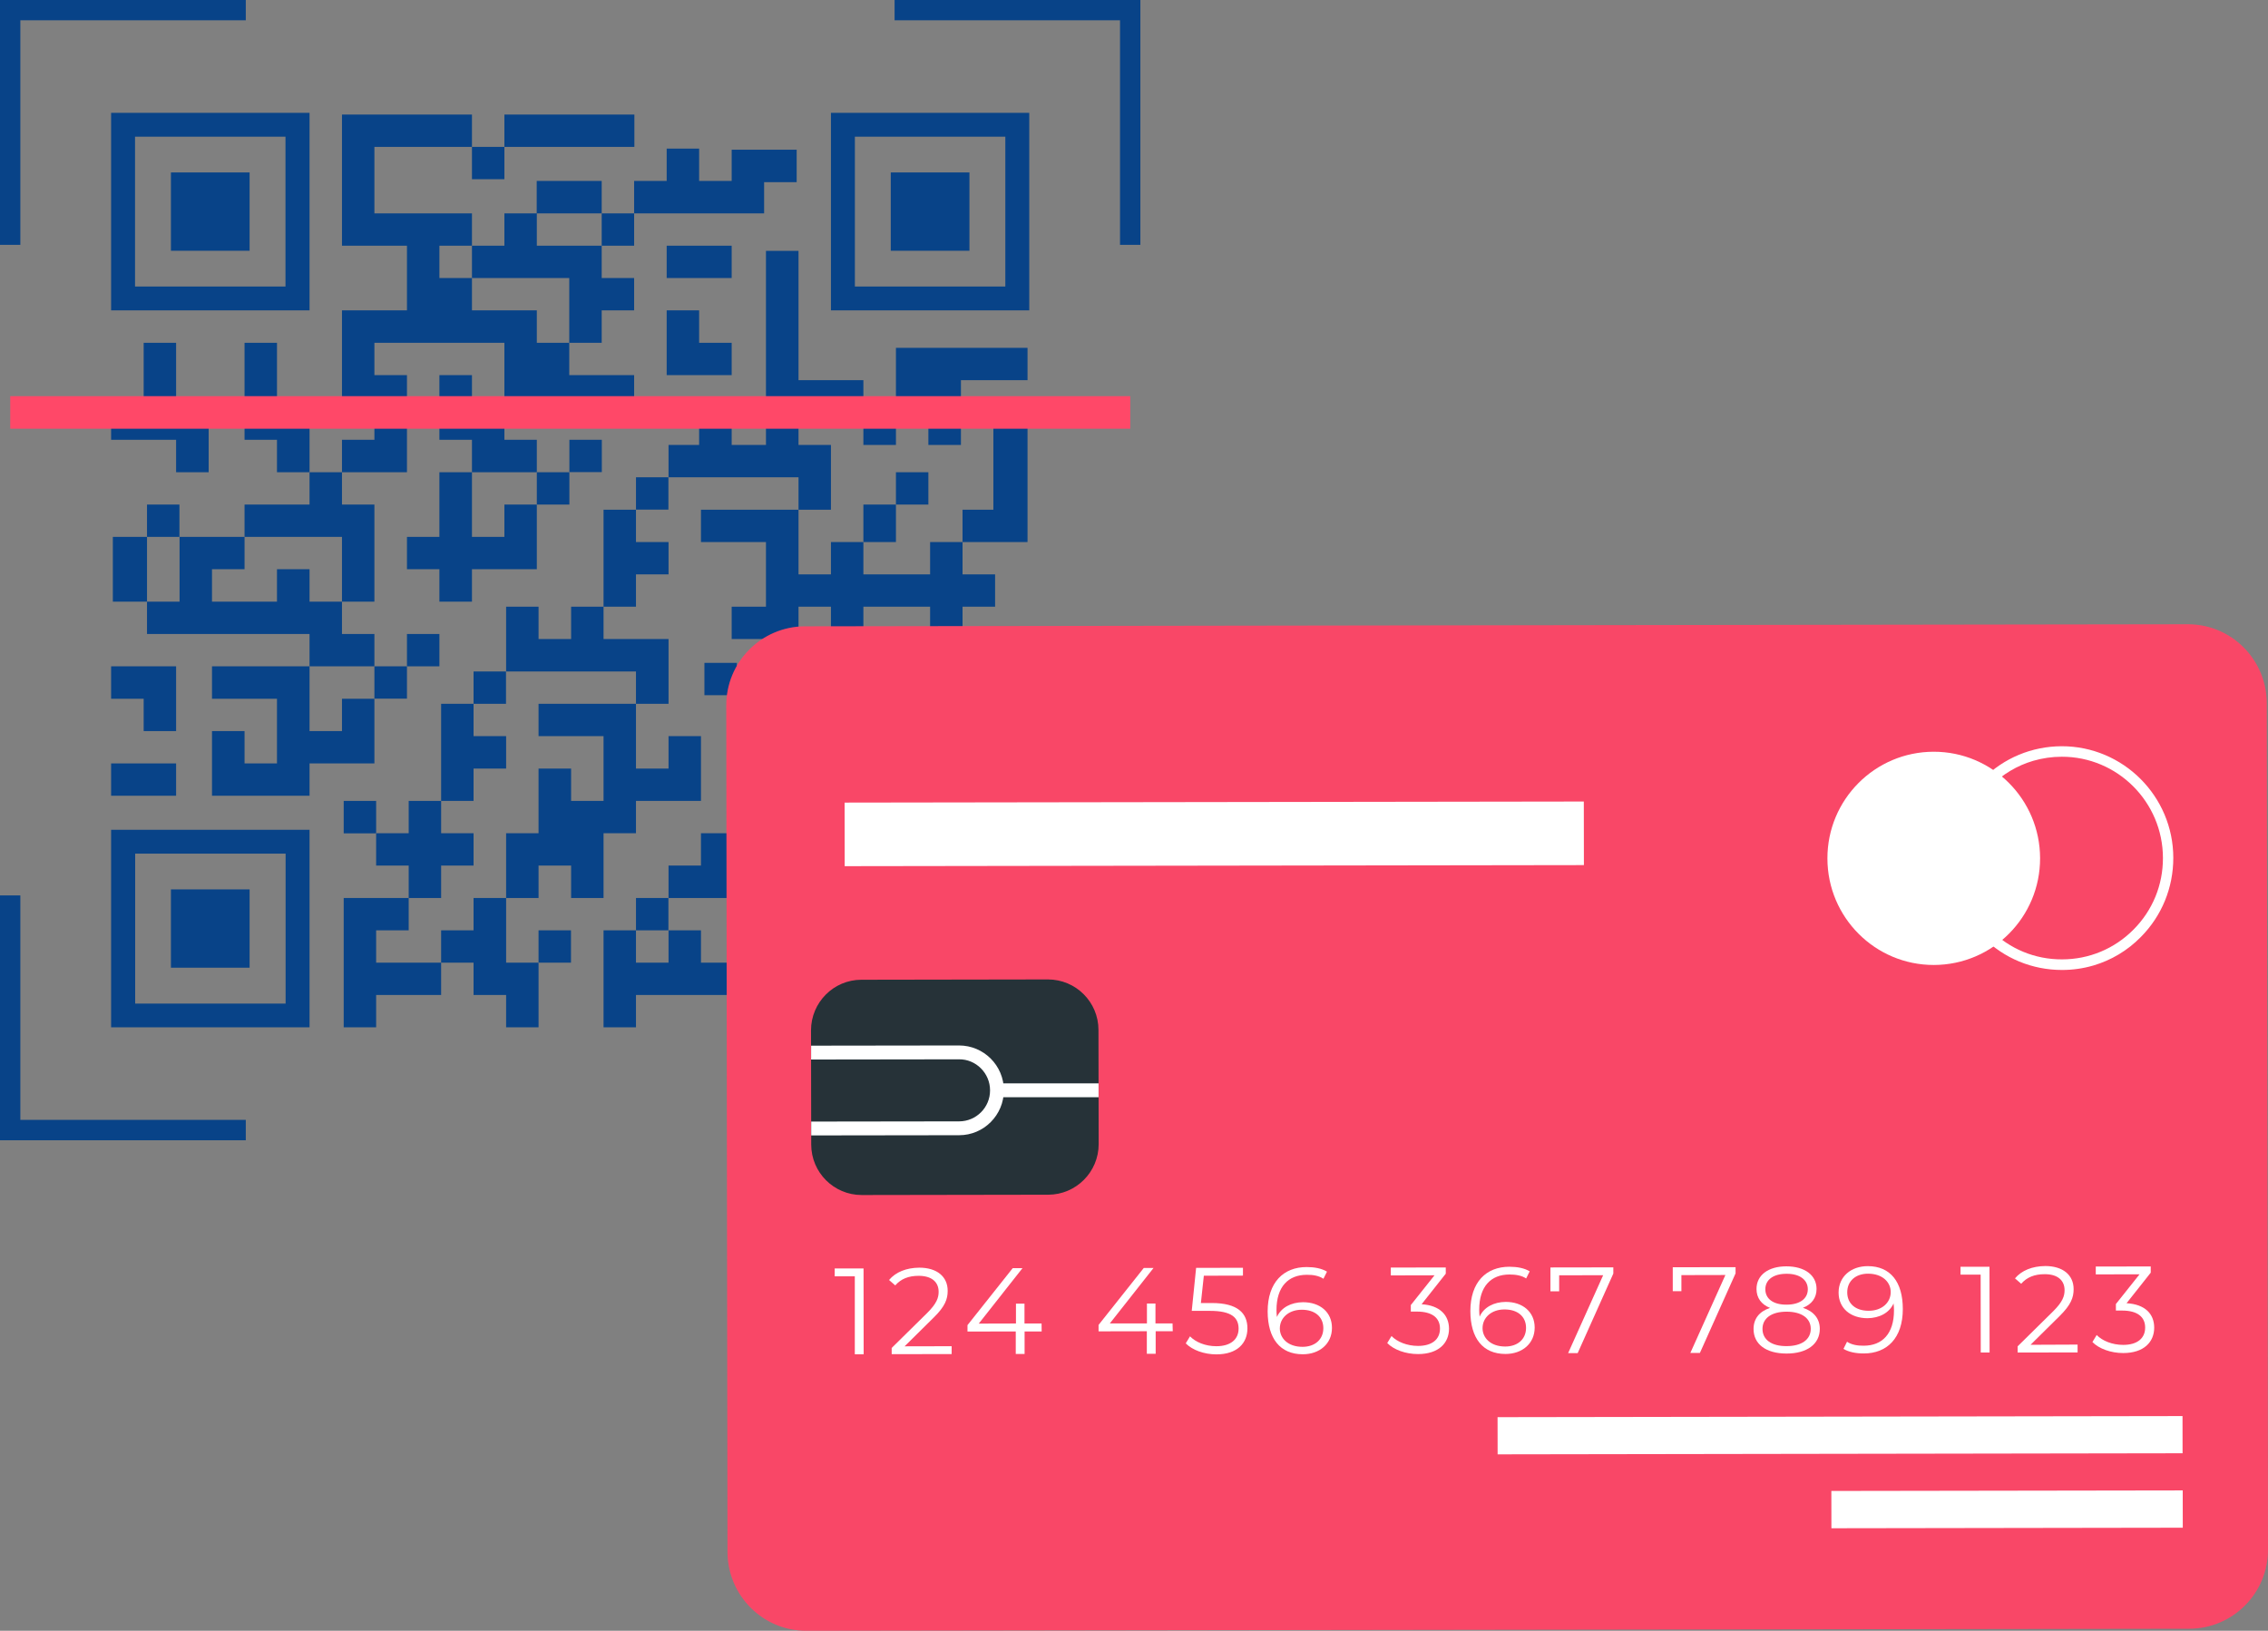 <svg width="356" height="256" viewBox="0 0 356 256" fill="none" xmlns="http://www.w3.org/2000/svg">
<rect x="0" y="0" width="356" height="256" fill="#808080" stroke="none"/>
<path d="M39.18 139.619H26.83V151.91H39.18V139.619Z" fill="#084388"/>
<path d="M17.441 161.268H48.588V130.261H17.441V161.268ZM21.216 134.004H44.832V157.544H21.216V134.004Z" fill="#084388"/>
<path d="M39.18 27.071H26.83V39.362H39.18V27.071Z" fill="#084388"/>
<path d="M48.588 17.713H17.441V48.72H48.588V17.713ZM44.813 44.977H21.197V21.456H44.813V44.977Z" fill="#084388"/>
<path d="M152.17 27.071H139.82V39.362H152.17V27.071Z" fill="#084388"/>
<path d="M130.432 17.713V48.72H161.559V17.713H130.432ZM157.803 44.977H134.187V21.456H157.803V44.977Z" fill="#084388"/>
<path d="M27.643 124.916V119.842H22.552H17.441V124.916H22.552H27.643Z" fill="#084388"/>
<path d="M58.77 114.767V109.692H53.679V114.767H48.588V109.692V104.598H43.477H38.386H33.276V109.692H38.386H43.477V114.767V119.841H38.386V114.767H33.276V119.841V124.916H38.386H43.477H48.588V119.841H53.679H58.77V114.767Z" fill="#084388"/>
<path d="M22.552 114.767H27.643V109.692V104.598H22.552H17.441V109.692H22.552V114.767Z" fill="#084388"/>
<path d="M63.88 104.598H58.77V109.673H63.88V104.598Z" fill="#084388"/>
<path d="M28.166 79.206H23.075V84.281H28.166V79.206Z" fill="#084388"/>
<path d="M48.588 63.963H43.477V58.889V53.814H38.386V58.889V63.963V69.038H43.477V74.132H48.588V69.038V63.963Z" fill="#084388"/>
<path d="M27.643 69.038V74.132H32.753V69.038V63.963H27.643V58.889V53.814H22.552V58.889V63.963H17.441V69.038H22.552H27.643Z" fill="#084388"/>
<path d="M59.041 151.119V146.044H64.151V140.969H59.041H53.95V146.044V151.119V156.193V161.268H59.041V156.193H64.151H69.242V151.119H64.151H59.041Z" fill="#084388"/>
<path d="M69.243 135.876H74.334V130.801H69.243V125.727H64.151V130.801H59.041V135.876H64.151V140.97H69.243V135.876Z" fill="#084388"/>
<path d="M74.333 146.044H69.242V151.119H74.333V156.193H79.444V161.268H84.535V156.193V151.119H79.444V146.044V140.969H74.333V146.044Z" fill="#084388"/>
<path d="M89.645 110.483H84.535V115.558H89.645H94.736V120.652V125.726H89.645V120.652H84.535V125.726V130.801H79.444V135.876V140.97H84.535V135.876H89.645V140.97H94.736V135.876V130.801H99.827V125.726H104.938H110.029V120.652V115.558H104.938V120.652H99.827V115.558V110.483H94.736H89.645Z" fill="#084388"/>
<path d="M89.626 146.044H84.535V151.119H89.626V146.044Z" fill="#084388"/>
<path d="M74.333 120.652H79.444V115.558H74.333V110.483H69.242V115.558V120.652V125.726H74.333V120.652Z" fill="#084388"/>
<path d="M59.041 125.727H53.95V130.82H59.041V125.727Z" fill="#084388"/>
<path d="M79.425 105.409H74.334V110.484H79.425V105.409Z" fill="#084388"/>
<path d="M68.971 99.524H63.88V104.599H68.971V99.524Z" fill="#084388"/>
<path d="M48.588 84.281H53.679V89.355V94.449H58.77V89.355V84.281V79.206H53.679V74.132H48.588V79.206H43.477H38.386V84.281H43.477H48.588Z" fill="#084388"/>
<path d="M58.77 104.598V99.524H53.679V94.449H48.588V89.355H43.478V94.449H38.387H33.276V89.355H38.387V84.281H33.276H28.185V89.355V94.449H23.075V99.524H28.185H33.276H38.387H43.478H48.588V104.598H53.679H58.77Z" fill="#084388"/>
<path d="M79.173 84.281H74.082V79.206V74.132H68.971V79.206V84.281H63.88V89.355H68.971V94.449H74.082V89.355H79.173H84.264V84.281V79.206H79.173V84.281Z" fill="#084388"/>
<path d="M89.375 74.132H84.264V79.206H89.375V74.132Z" fill="#084388"/>
<path d="M89.645 100.315H84.535V95.24H79.444V100.315V105.409H84.535H89.645H94.736H99.827V110.484H104.938V105.409V100.315H99.827H94.736V95.24H89.645V100.315Z" fill="#084388"/>
<path d="M140.633 84.281V80.016V79.206H135.523V80.016V84.281V85.091H140.633V84.281Z" fill="#084388"/>
<path d="M94.736 85.091V90.166V95.24H99.827V90.166H104.938V85.091H99.827V80.017H94.736V85.091Z" fill="#084388"/>
<path d="M104.919 74.923H99.828V79.997H104.919V74.923Z" fill="#084388"/>
<path d="M94.466 69.038H89.374V74.112H94.466V69.038Z" fill="#084388"/>
<path d="M74.082 58.888H68.971V63.963V69.038H74.082V74.132H79.173H84.264V69.038H79.173V63.963H74.082V58.888Z" fill="#084388"/>
<path d="M63.88 74.131V69.038V63.963V58.888H58.77V53.814H63.88H68.971H74.082H79.173V58.888V63.963H84.244H84.264H89.355H94.446H99.537V58.888H94.446H89.355V53.814H84.264V48.72H79.173H74.082V43.645H68.971V38.571H74.082V33.496H68.971H63.88H58.77V30.293V28.402V28.151V23.058H63.88H66.029H68.971H74.082V17.983H68.971H63.88H62.235H53.679V23.328V28.402V33.496V38.571H58.77H63.88V43.645V48.72H58.77H53.679V53.814V58.888V63.963H58.77V69.038H53.679V74.131H58.77H63.88Z" fill="#084388"/>
<path d="M114.849 38.571H109.739H104.647V43.645H109.739H114.849V38.571Z" fill="#084388"/>
<path d="M104.647 48.72V53.814V58.888H109.739H114.849V53.814H109.739V48.72H104.647Z" fill="#084388"/>
<path d="M109.739 33.496H114.849H119.94V28.595H125.05V23.501H119.94H114.849V28.402H109.739V23.328H104.648V28.402H99.537V33.496H104.648H109.739Z" fill="#084388"/>
<path d="M99.537 33.496H94.446V38.571H99.537V33.496Z" fill="#084388"/>
<path d="M79.173 43.645H84.264H89.355V48.72V53.814H94.446V48.72H99.537V43.645H94.446V38.571H89.375H89.355H84.264V33.496H89.355H94.446V28.402H89.355H84.245V33.496H79.173V38.571H74.082V43.645H79.173Z" fill="#084388"/>
<path d="M79.173 23.058H74.082V28.132H79.173V23.058Z" fill="#084388"/>
<path d="M89.374 23.058H94.465H99.576V17.983H94.465H89.374H84.264H79.173V23.058H84.264H89.374Z" fill="#084388"/>
<path d="M140.904 115.558H135.794V120.652H140.904H145.995V125.727H140.904V130.801V135.876H145.995V130.801V125.727H151.086V120.652V115.558H145.995H140.904Z" fill="#084388"/>
<path d="M161.288 120.652H156.197V125.726H161.288V120.652Z" fill="#084388"/>
<path d="M140.904 105.409H135.794V110.483H140.904H145.995H151.086V115.558H156.197V110.483H161.288V105.409V100.315H155.926V105.409H151.086H145.995V100.315H140.904V105.409Z" fill="#084388"/>
<path d="M145.724 74.132H140.633V79.206H145.724V74.132Z" fill="#084388"/>
<path d="M120.23 146.044H125.341V140.97V135.876H120.23V140.97V146.044Z" fill="#084388"/>
<path d="M130.432 120.652H125.341V115.558V110.483H120.231V115.558H115.139V120.652H120.231V125.726H115.139V130.801H110.029V135.876H104.938V140.97H110.029H115.139V135.876H120.231V130.801H125.341V125.726H130.432V120.652Z" fill="#084388"/>
<path d="M135.814 110.483H130.703V115.558H135.814V110.483Z" fill="#084388"/>
<path d="M130.432 105.409H125.341V110.484H130.432V105.409Z" fill="#084388"/>
<path d="M140.633 64.773H135.523V69.848H140.633V64.773Z" fill="#084388"/>
<path d="M150.835 54.605H145.724H140.633V59.68V64.773H145.724V69.848H150.835V64.773V59.68H155.926H161.288V54.605H155.926H150.835Z" fill="#084388"/>
<path d="M130.432 59.679H125.341V54.605V49.53V44.456V39.381H120.231V44.456V49.53V54.605V59.679V64.773V69.848H115.139H114.849V64.773H109.739V69.848H104.938V74.923H110.029H115.139H120.231H125.341V80.016H130.432V74.923V69.848H125.341V64.773H130.432H135.523V59.679H130.432Z" fill="#084388"/>
<path d="M156.197 85.091H161.288V80.016V74.923V69.848V64.773H155.926V69.848V74.923V80.016H151.086V85.091H155.926H156.197Z" fill="#084388"/>
<path d="M23.075 84.281H17.712V89.355V94.449H23.075V89.355V84.281Z" fill="#084388"/>
<path d="M115.139 151.119H110.029V146.044H104.938V151.119H99.827V146.044H94.736V151.119V156.193V161.268H99.827V156.193H104.938H110.029H115.139H120.23H125.341V151.119H120.23V146.044H115.139V151.119Z" fill="#084388"/>
<path d="M104.919 140.969H99.828V146.044H104.919V140.969Z" fill="#084388"/>
<path d="M115.139 80.017H110.029V85.091H115.139H120.23V90.166V95.24H118.295H115.139H114.849V100.315H115.139H120.23H125.341V95.24H130.432V100.315H135.523V95.24H145.995V100.315H151.086V95.24H156.197V90.166H151.086V85.091H145.995V90.166H135.523V85.091H130.432V90.166H125.341V85.091V80.017H120.23H115.139Z" fill="#084388"/>
<path d="M115.662 104.058H110.571V109.133H115.662V104.058Z" fill="#084388"/>
<path d="M156.061 146.044H150.951V140.97V135.876H145.86V140.97V146.044H140.769H135.794V140.97H140.904V135.876H135.794H130.703V140.97V146.044V151.119V156.193H125.592V161.287H130.703H135.794V156.193V151.119H140.769H140.904H145.86V156.193H150.951V151.119H156.061H161.152V146.044V140.97H156.061V146.044Z" fill="#084388"/>
<path d="M3.194 38.436H0V0H38.58V3.184H3.194V38.436Z" fill="#084388"/>
<path d="M179 38.436H175.806V3.184H140.42V0H179V38.436Z" fill="#084388"/>
<path d="M179 179H140.42V175.797H175.806V140.564H179V179Z" fill="#084388"/>
<path d="M38.58 179H0V140.564H3.194V175.797H38.58V179Z" fill="#084388"/>
<path d="M177.412 62.188H1.606V67.301H177.412V62.188Z" fill="#FF4868"/>
<g clip-path="url(#clip0)">
<path d="M343.655 255.68L126.584 256C119.742 256.016 114.207 250.466 114.191 243.605L114 110.747C113.984 103.902 119.519 98.336 126.361 98.32L343.416 98C350.242 97.984 355.793 103.534 355.809 110.395L356 243.253C356.016 250.098 350.482 255.664 343.655 255.68Z" fill="#FF4868"/>
<g opacity="0.3">
<g opacity="0.3">
<path opacity="0.3" d="M343.655 255.68L126.584 256C119.742 256.016 114.207 250.466 114.191 243.605L114 110.747C113.984 103.902 119.519 98.336 126.361 98.32L343.416 98C350.242 97.984 355.793 103.534 355.809 110.395L356 243.253C356.016 250.098 350.482 255.664 343.655 255.68Z" fill="#383F47"/>
</g>
</g>
<path d="M320.225 134.721C320.241 143.965 312.777 151.466 303.558 151.482C294.339 151.498 286.859 144.013 286.843 134.769C286.827 125.525 294.292 118.024 303.51 118.008C312.729 117.992 320.209 125.477 320.225 134.721Z" fill="white"/>
<path d="M328.599 151.562C327.02 152.026 325.361 152.266 323.671 152.266C318.998 152.266 314.596 150.459 311.278 147.148C307.961 143.837 306.142 139.423 306.126 134.737C306.126 130.051 307.929 125.637 311.23 122.31C314.532 118.984 318.934 117.16 323.607 117.144C333.256 117.128 341.135 124.997 341.135 134.673C341.135 139.359 339.333 143.774 336.032 147.1C333.942 149.227 331.374 150.747 328.599 151.562ZM319.157 119.431C316.637 120.167 314.324 121.543 312.411 123.462C309.412 126.469 307.769 130.467 307.785 134.721C307.785 138.975 309.444 142.958 312.442 145.965C315.441 148.971 319.428 150.619 323.671 150.603C327.913 150.603 331.901 148.939 334.883 145.933C337.882 142.926 339.524 138.927 339.509 134.673C339.493 125.893 332.363 118.776 323.623 118.792C322.092 118.792 320.593 119.016 319.157 119.431Z" fill="white"/>
<path d="M135.548 199.127L135.564 212.593H134.176V200.358H131.018V199.127H135.548Z" fill="white"/>
<path d="M149.376 211.33V212.562L139.965 212.578V211.602L145.532 206.116C147.047 204.613 147.334 203.701 147.334 202.789C147.334 201.238 146.234 200.279 144.192 200.279C142.613 200.279 141.417 200.758 140.524 201.782L139.551 200.934C140.587 199.703 142.246 199.015 144.304 198.999C147.031 198.999 148.754 200.374 148.754 202.63C148.754 203.925 148.355 205.077 146.553 206.836L141.991 211.346L149.376 211.33Z" fill="white"/>
<path d="M163.507 209.011H160.827V212.546H159.44V209.011L151.864 209.027V208.019L158.961 199.079H160.492L153.634 207.78L159.472 207.764V204.645H160.811V207.764H163.491L163.507 209.011Z" fill="white"/>
<path d="M184.082 208.979H181.402V212.514H180.014V208.979L172.438 208.995V207.987L179.536 199.047H181.067L174.209 207.748H180.03V204.629H181.37V207.748H184.05L184.082 208.979Z" fill="white"/>
<path d="M195.804 208.531C195.804 210.818 194.225 212.61 190.94 212.61C189.01 212.61 187.16 211.938 186.123 210.882L186.793 209.779C187.654 210.674 189.185 211.33 190.924 211.33C193.205 211.33 194.417 210.211 194.417 208.579C194.417 206.852 193.332 205.78 189.919 205.78H187.064L187.75 199.031L195.103 199.015V200.247L188.962 200.263L188.5 204.549H190.222C194.273 204.549 195.804 206.148 195.804 208.531Z" fill="white"/>
<path d="M209.074 208.451C209.074 210.962 207.113 212.594 204.497 212.594C200.924 212.594 198.994 210.115 198.979 205.876C198.979 201.302 201.467 198.903 205.103 198.903C206.315 198.903 207.448 199.111 208.293 199.623L207.735 200.742C207.049 200.279 206.124 200.103 205.119 200.119C202.216 200.119 200.366 201.99 200.366 205.652C200.366 205.956 200.382 206.34 200.43 206.74C201.1 205.253 202.663 204.437 204.529 204.421C207.208 204.421 209.074 205.988 209.074 208.451ZM207.719 208.499C207.719 206.724 206.411 205.604 204.338 205.604C202.28 205.604 200.892 206.884 200.892 208.547C200.892 210.035 202.121 211.426 204.449 211.426C206.379 211.426 207.719 210.29 207.719 208.499Z" fill="white"/>
<path d="M227.448 208.579C227.448 210.834 225.821 212.562 222.584 212.562C220.638 212.562 218.788 211.89 217.751 210.834L218.421 209.731C219.282 210.626 220.845 211.282 222.584 211.282C224.801 211.282 226.029 210.242 226.029 208.563C226.029 206.948 224.896 205.892 222.408 205.892H221.451V204.869L225.167 200.199L218.309 200.215V198.983L226.938 198.967V199.943L223.142 204.741C225.997 204.917 227.432 206.436 227.448 208.579Z" fill="white"/>
<path d="M240.893 208.403C240.893 210.914 238.932 212.546 236.316 212.546C232.743 212.546 230.813 210.067 230.797 205.828C230.797 201.254 233.285 198.855 236.922 198.855C238.134 198.855 239.266 199.063 240.112 199.575L239.554 200.694C238.868 200.231 237.943 200.071 236.938 200.071C234.035 200.071 232.185 201.942 232.185 205.604C232.185 205.908 232.201 206.292 232.249 206.692C232.919 205.205 234.482 204.389 236.348 204.373C239.027 204.373 240.893 205.956 240.893 208.403ZM239.538 208.451C239.538 206.676 238.23 205.557 236.156 205.557C234.099 205.557 232.711 206.836 232.711 208.499C232.711 209.987 233.939 211.378 236.268 211.378C238.198 211.378 239.538 210.243 239.538 208.451Z" fill="white"/>
<path d="M253.238 198.951V199.927L247.64 212.418H246.141L251.643 200.183L244.737 200.199V202.71H243.366V198.967L253.238 198.951Z" fill="white"/>
<path d="M272.425 198.919V199.895L266.827 212.386H265.328L270.83 200.151L263.924 200.167V202.694H262.568V198.935L272.425 198.919Z" fill="white"/>
<path d="M285.648 208.611C285.648 210.994 283.638 212.481 280.432 212.481C277.21 212.481 275.249 211.01 275.249 208.627C275.249 207.012 276.158 205.876 277.832 205.316C276.477 204.773 275.727 203.765 275.711 202.358C275.711 200.166 277.561 198.791 280.4 198.791C283.239 198.791 285.137 200.15 285.137 202.342C285.137 203.749 284.372 204.757 283 205.3C284.707 205.86 285.648 207.012 285.648 208.611ZM284.228 208.595C284.228 206.948 282.809 205.908 280.432 205.908C278.056 205.908 276.652 206.948 276.652 208.611C276.652 210.29 278.056 211.33 280.432 211.314C282.809 211.314 284.228 210.274 284.228 208.595ZM280.432 204.805C282.521 204.805 283.766 203.861 283.766 202.39C283.766 200.87 282.442 199.943 280.416 199.959C278.375 199.959 277.099 200.886 277.099 202.39C277.099 203.877 278.327 204.821 280.432 204.805Z" fill="white"/>
<path d="M298.678 205.493C298.678 210.067 296.19 212.466 292.554 212.466C291.341 212.466 290.209 212.258 289.364 211.746L289.922 210.626C290.608 211.09 291.533 211.266 292.538 211.25C295.44 211.25 297.291 209.379 297.291 205.716C297.291 205.413 297.275 205.029 297.227 204.613C296.557 206.1 294.994 206.916 293.128 206.932C290.464 206.932 288.598 205.365 288.598 202.902C288.598 200.391 290.56 198.759 293.176 198.759C296.732 198.759 298.678 201.238 298.678 205.493ZM296.78 202.822C296.78 201.334 295.552 199.943 293.223 199.943C291.294 199.943 289.954 201.078 289.954 202.87C289.954 204.645 291.262 205.78 293.335 205.764C295.377 205.764 296.78 204.501 296.78 202.822Z" fill="white"/>
<path d="M312.283 198.855L312.299 212.322H310.911L310.895 200.087H307.737V198.855H312.283Z" fill="white"/>
<path d="M326.111 211.074V212.306L316.701 212.322V211.346L322.267 205.86C323.782 204.357 324.069 203.445 324.069 202.534C324.069 200.982 322.969 200.007 320.927 200.023C319.348 200.023 318.152 200.502 317.259 201.526L316.286 200.678C317.323 199.447 318.982 198.759 321.039 198.743C323.766 198.743 325.489 200.119 325.489 202.374C325.489 203.669 325.09 204.821 323.288 206.596L318.726 211.106L326.111 211.074Z" fill="white"/>
<path d="M338.137 208.419C338.137 210.674 336.51 212.402 333.272 212.402C331.342 212.402 329.476 211.73 328.439 210.674L329.109 209.571C329.971 210.466 331.534 211.122 333.272 211.122C335.489 211.122 336.717 210.083 336.717 208.403C336.717 206.788 335.585 205.732 333.081 205.732H332.124V204.709L335.84 200.039L328.966 200.055V198.823L337.594 198.807V199.783L333.798 204.581C336.701 204.741 338.137 206.26 338.137 208.419Z" fill="white"/>
<path d="M342.582 222.297L235.067 222.467L235.077 228.304L342.591 228.135L342.582 222.297Z" fill="white"/>
<path d="M342.614 233.966L287.461 234.051L287.47 239.905L342.623 239.82L342.614 233.966Z" fill="white"/>
<path d="M164.544 187.548L135.261 187.596C130.89 187.596 127.334 184.061 127.334 179.663L127.302 161.75C127.302 157.368 130.843 153.801 135.213 153.801L164.496 153.753C168.866 153.753 172.423 157.288 172.423 161.686L172.454 179.599C172.454 183.981 168.914 187.532 164.544 187.548Z" fill="#263238"/>
<path d="M127.334 178.239V176.064L150.556 176.032C153.236 176.032 155.421 173.841 155.405 171.154C155.405 168.467 153.188 166.26 150.54 166.292L127.318 166.324V164.149L150.54 164.117C154.416 164.117 157.574 167.268 157.574 171.154C157.574 175.041 154.432 178.207 150.556 178.207L127.334 178.239Z" fill="white"/>
<path d="M172.439 170.067H156.489V172.242H172.439V170.067Z" fill="white"/>
<path d="M248.606 125.825L132.574 125.992L132.588 135.972L248.62 135.805L248.606 125.825Z" fill="white"/>
</g>
<defs>
<clipPath id="clip0">
<rect width="242" height="158" fill="white" transform="translate(114 98)"/>
</clipPath>
</defs>
</svg>
